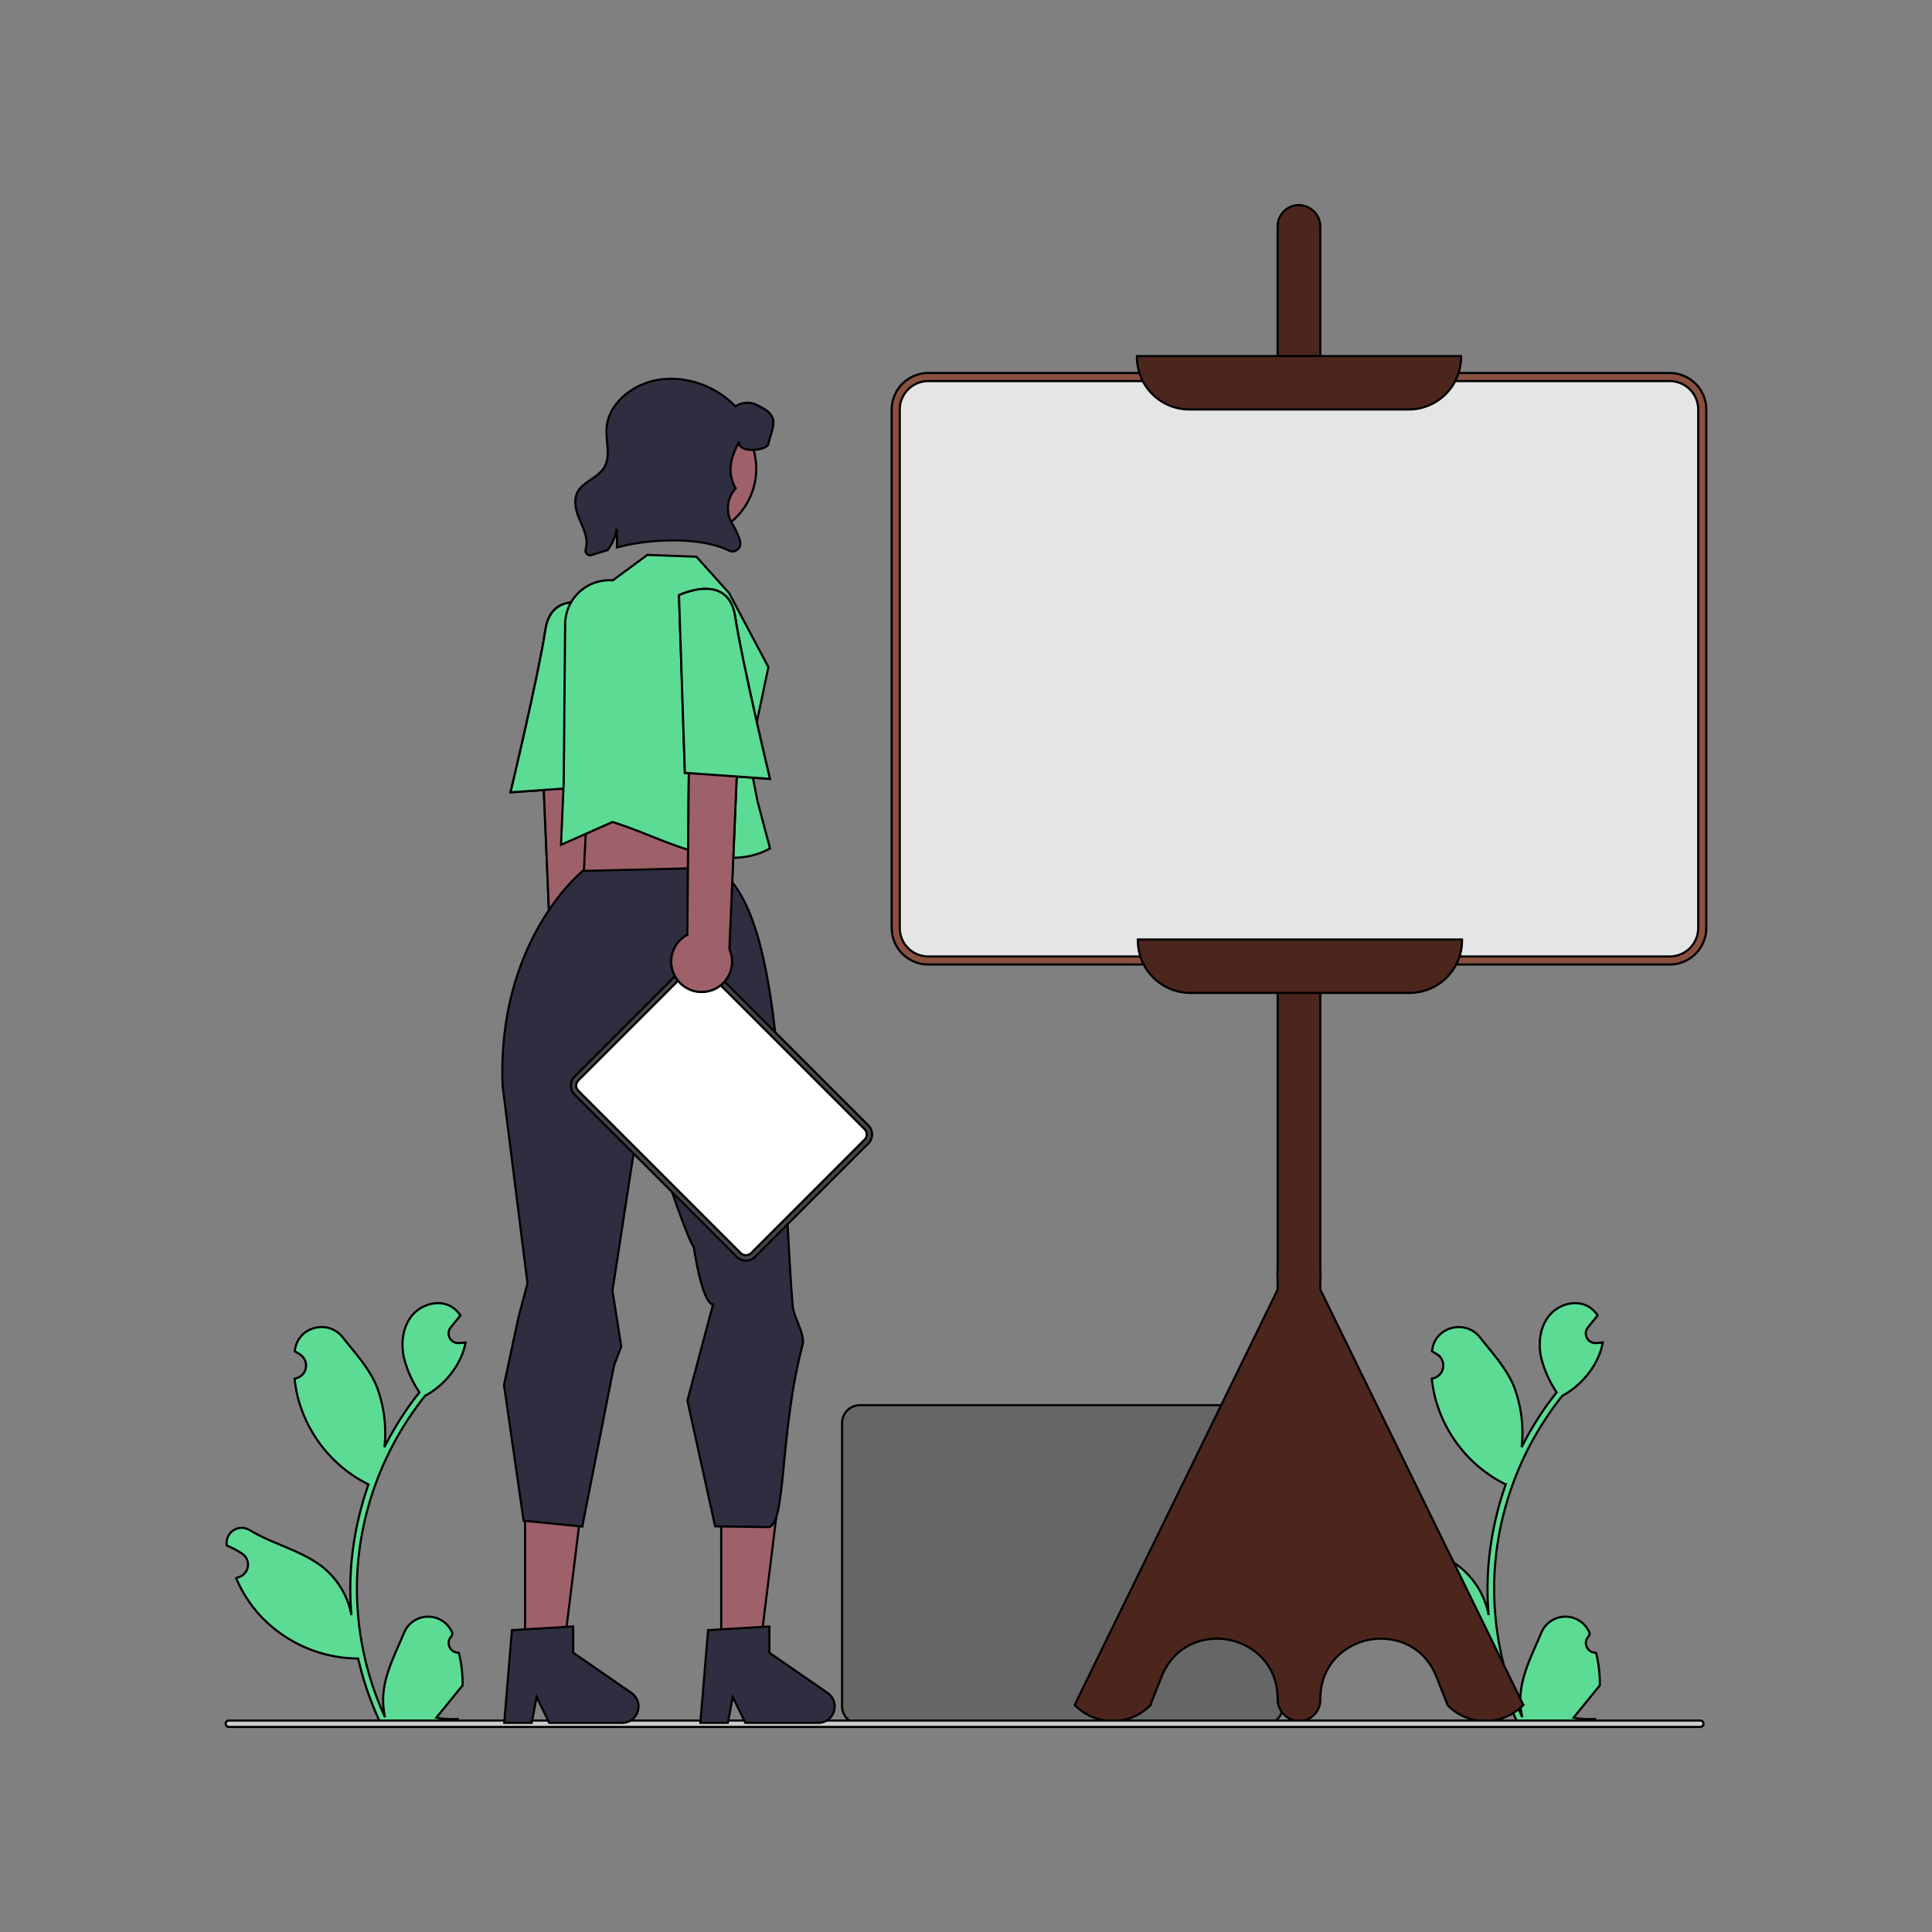 <svg width="900" height="900" xmlns="http://www.w3.org/2000/svg" data-name="Layer 1">
 <rect width="100%" height="100%" fill="#808080" stroke="none"/>
 <g>
  <title>Layer 1</title>
  <path id="svg_1" fill="#666666" d="m589.326,803.114l-188.769,0a8.286,8.286 0 0 1 -8.277,-8.276l0,-131.978a8.286,8.286 0 0 1 8.277,-8.277l188.769,0a8.286,8.286 0 0 1 8.276,8.277l0,131.978a8.286,8.286 0 0 1 -8.276,8.276z" stroke="null"/>
  <path id="svg_2" fill="#9e616a" d="m280.84,462.837a14.06,14.06 0 0 0 -4.502,-21.084l-1.19,-126.258l-23.598,10.829l5.19,122.11a14.136,14.136 0 0 0 24.1,14.403l-0,0z" stroke="null"/>
  <path id="svg_3" fill="#9e616a" d="m280.205,283.528s-22.956,-11.135 -26.13,9.874s-16.233,75.687 -16.233,75.687l39.625,-2.802l2.738,-82.758z" stroke="null"/>
  <path id="svg_4" fill="#9e616a" d="m280.84,462.837a14.06,14.06 0 0 0 -4.502,-21.084l-1.19,-126.258l-23.598,10.829l5.19,122.11a14.136,14.136 0 0 0 24.1,14.403l-0,0z" stroke="null"/>
  <path id="svg_5" fill="#5cdb95" d="m280.205,283.528s-22.956,-11.135 -26.13,9.874s-16.233,75.687 -16.233,75.687l39.625,-2.802l2.738,-82.758z" stroke="null"/>
  <path id="svg_6" fill="#5cdb95" d="m213.738,769.892a4.525,4.525 0 0 1 -3.28,-7.843c0.114,-0.454 0.196,-0.779 0.31,-1.233q-0.061,-0.148 -0.123,-0.296a12.152,12.152 0 0 0 -22.416,0.083c-3.666,8.83 -8.334,17.675 -9.483,27.012a35.951,35.951 0 0 0 0.631,12.364a144.134,144.134 0 0 1 -13.111,-59.863a139.117,139.117 0 0 1 0.863,-15.52q0.715,-6.337 1.984,-12.583a145.804,145.804 0 0 1 28.914,-61.795a38.803,38.803 0 0 0 16.138,-16.743a29.599,29.599 0 0 0 2.692,-8.088c-0.786,0.103 -1.584,0.167 -2.37,0.219c-0.245,0.013 -0.502,0.026 -0.747,0.039l-0.092,0.004a4.483,4.483 0 0 1 -3.682,-7.304q0.509,-0.626 1.018,-1.252c0.515,-0.644 1.043,-1.275 1.558,-1.919a2.234,2.234 0 0 0 0.167,-0.193c0.593,-0.734 1.185,-1.455 1.777,-2.19a12.965,12.965 0 0 0 -4.25,-4.108c-5.937,-3.477 -14.129,-1.069 -18.418,4.302c-4.302,5.371 -5.113,12.905 -3.619,19.615a51.956,51.956 0 0 0 7.187,16.022c-0.322,0.412 -0.657,0.811 -0.979,1.224a146.745,146.745 0 0 0 -15.317,24.265a61.004,61.004 0 0 0 -3.642,-28.335c-3.486,-8.41 -10.02,-15.492 -15.774,-22.762c-6.911,-8.733 -21.084,-4.921 -22.302,6.148q-0.018,0.161 -0.035,0.321q1.282,0.723 2.51,1.535a6.138,6.138 0 0 1 -2.475,11.17l-0.125,0.019a61.076,61.076 0 0 0 1.61,9.132a62.883,62.883 0 0 0 31.31,39.411c0.502,0.258 0.992,0.515 1.494,0.76a149.785,149.785 0 0 0 -8.063,37.943a142.066,142.066 0 0 0 0.103,22.938l-0.039,-0.271a37.54,37.54 0 0 0 -12.815,-21.676c-9.862,-8.101 -23.795,-11.084 -34.434,-17.596a7.045,7.045 0 0 0 -10.79,6.854q0.021,0.142 0.044,0.284a41.237,41.237 0 0 1 4.624,2.228q1.282,0.723 2.51,1.535a6.138,6.138 0 0 1 -2.475,11.17l-0.125,0.019c-0.09,0.013 -0.167,0.026 -0.257,0.039a61.127,61.127 0 0 0 11.244,17.606a62.939,62.939 0 0 0 45.645,20.028l0.013,0a149.741,149.741 0 0 0 10.059,29.365l35.933,0c0.129,-0.399 0.245,-0.811 0.361,-1.211a40.827,40.827 0 0 1 -9.943,-0.592c2.666,-3.271 5.332,-6.569 7.998,-9.84a2.231,2.231 0 0 0 0.167,-0.193c1.352,-1.674 2.718,-3.336 4.07,-5.01l0.001,-0.002a59.803,59.803 0 0 0 -1.752,-15.234l-0.001,-0.001l0,0z" stroke="null"/>
  <path id="svg_7" fill="#5cdb95" d="m743.504,769.892a4.525,4.525 0 0 1 -3.28,-7.843c0.114,-0.454 0.196,-0.779 0.31,-1.233q-0.061,-0.148 -0.123,-0.296a12.152,12.152 0 0 0 -22.416,0.083c-3.666,8.83 -8.334,17.675 -9.483,27.012a35.951,35.951 0 0 0 0.631,12.364a144.134,144.134 0 0 1 -13.111,-59.863a139.117,139.117 0 0 1 0.863,-15.52q0.715,-6.337 1.984,-12.583a145.804,145.804 0 0 1 28.914,-61.795a38.803,38.803 0 0 0 16.138,-16.743a29.599,29.599 0 0 0 2.692,-8.088c-0.786,0.103 -1.584,0.167 -2.37,0.219c-0.245,0.013 -0.502,0.026 -0.747,0.039l-0.092,0.004a4.483,4.483 0 0 1 -3.682,-7.304q0.509,-0.626 1.018,-1.252c0.515,-0.644 1.043,-1.275 1.558,-1.919a2.234,2.234 0 0 0 0.167,-0.193c0.593,-0.734 1.185,-1.455 1.777,-2.19a12.965,12.965 0 0 0 -4.25,-4.108c-5.937,-3.477 -14.129,-1.069 -18.418,4.302c-4.302,5.371 -5.113,12.905 -3.619,19.615a51.956,51.956 0 0 0 7.187,16.022c-0.322,0.412 -0.657,0.811 -0.979,1.224a146.745,146.745 0 0 0 -15.317,24.265a61.004,61.004 0 0 0 -3.642,-28.335c-3.486,-8.41 -10.02,-15.492 -15.774,-22.762c-6.911,-8.733 -21.084,-4.921 -22.302,6.148q-0.018,0.161 -0.035,0.321q1.282,0.723 2.51,1.535a6.138,6.138 0 0 1 -2.475,11.17l-0.125,0.019a61.076,61.076 0 0 0 1.61,9.132a62.883,62.883 0 0 0 31.31,39.411c0.502,0.258 0.992,0.515 1.494,0.76a149.785,149.785 0 0 0 -8.063,37.943a142.066,142.066 0 0 0 0.103,22.938l-0.039,-0.271a37.54,37.54 0 0 0 -12.815,-21.676c-9.862,-8.101 -23.795,-11.084 -34.434,-17.596a7.045,7.045 0 0 0 -10.79,6.854q0.021,0.142 0.044,0.284a41.237,41.237 0 0 1 4.624,2.228q1.282,0.723 2.51,1.535a6.138,6.138 0 0 1 -2.475,11.17l-0.125,0.019c-0.09,0.013 -0.167,0.026 -0.257,0.039a61.127,61.127 0 0 0 11.244,17.606a62.939,62.939 0 0 0 45.645,20.028l0.013,0a149.741,149.741 0 0 0 10.059,29.365l35.933,0c0.129,-0.399 0.245,-0.811 0.361,-1.211a40.827,40.827 0 0 1 -9.943,-0.592c2.666,-3.271 5.332,-6.569 7.998,-9.84a2.231,2.231 0 0 0 0.167,-0.193c1.352,-1.674 2.718,-3.336 4.07,-5.01l0.001,-0.002a59.803,59.803 0 0 0 -1.752,-15.234l-0.001,-0.001l0,0z" stroke="null"/>
  <path id="svg_8" fill="#4C261D" d="m605.128,801.741c-0.103,0 -0.207,-0.002 -0.31,-0.005a10.231,10.231 0 0 1 -9.646,-10.338c0,-16.024 -11.447,-25.372 -22.79,-27.527c-11.344,-2.154 -25.421,2.343 -31.297,17.254l-5.342,13.409a24.637,24.637 0 0 1 -34.8,0l-0.316,-0.316l0.196,-0.402l94.348,-193.037l0,-4.731a24.407,24.407 0 0 1 0.003,-4.383l-0.003,-486.186a9.952,9.952 0 0 1 10.258,-9.948a10.231,10.231 0 0 1 9.647,10.338l0,485.852a24.408,24.408 0 0 1 -0.002,4.383l0.002,4.673l94.545,193.441l-0.316,0.316a24.637,24.637 0 0 1 -34.8,0l-0.14,-0.213l-5.202,-13.197c-5.876,-14.909 -19.951,-19.404 -31.297,-17.254c-11.344,2.155 -22.79,11.503 -22.79,27.527l0,0.391a9.952,9.952 0 0 1 -9.948,9.952l-0,0l0,0z" stroke="null"/>
  <path id="svg_9" fill="#e5e5e5" d="m777.832,447.432l-345.416,0a15.162,15.162 0 0 1 -15.145,-15.144l0,-241.498a15.162,15.162 0 0 1 15.145,-15.145l345.416,0a15.162,15.162 0 0 1 15.144,15.145l0,241.498a15.162,15.162 0 0 1 -15.144,15.144l0,-0z" stroke="null"/>
  <path id="svg_10" fill="#894F3F" d="m777.832,449.311l-345.416,0a17.043,17.043 0 0 1 -17.024,-17.022l0,-241.499a17.043,17.043 0 0 1 17.024,-17.023l345.416,0a17.043,17.043 0 0 1 17.023,17.023l0,241.499a17.042,17.042 0 0 1 -17.023,17.022zm-345.416,-271.787a13.281,13.281 0 0 0 -13.266,13.266l0,241.499a13.281,13.281 0 0 0 13.266,13.265l345.416,0a13.281,13.281 0 0 0 13.266,-13.265l0,-241.499a13.28,13.28 0 0 0 -13.266,-13.266l-345.416,0z" stroke="null"/>
  <path id="svg_11" fill="#4C261D" d="m656.195,190.744l-102.142,0a24.453,24.453 0 0 1 -24.425,-24.425l0,-0.444l150.993,0l0,0.444a24.453,24.453 0 0 1 -24.425,24.425z" stroke="null"/>
  <path id="svg_12" fill="#4C261D" d="m656.639,462.532l-102.142,0a24.453,24.453 0 0 1 -24.425,-24.425l0,-0.444l150.993,0l0,0.444a24.453,24.453 0 0 1 -24.425,24.425z" stroke="null"/>
  <path id="svg_13" fill="#ccc" d="m793.552,802.984a1.486,1.486 0 0 1 -1.49,1.49l-685.427,0a1.49,1.49 0 0 1 0,-2.981l685.427,0a1.486,1.486 0 0 1 1.49,1.49l0,-0z" stroke="null"/>
  <polygon id="svg_14" fill="#9e616a" points="335.97,768.291 354.025,768.291 362.614,698.65 335.966,698.652 335.97,768.291 " stroke="null"/>
  <path id="svg_15" fill="#2f2e41" d="m329.855,759.385l28.541,-1.704l0,12.228l27.135,18.74a7.638,7.638 0 0 1 -4.34,13.924l-33.979,0l-5.857,-12.096l-2.287,12.096l-12.812,0l3.599,-43.189l0,0z" stroke="null"/>
  <polygon id="svg_16" fill="#9e616a" points="274.566,380.937 272.798,389.366 271.293,420.457 331.714,412.276 336.354,376.275 329.941,365.737 274.566,380.937 " stroke="null"/>
  <polygon id="svg_17" fill="#9e616a" points="244.596,768.291 262.651,768.291 271.24,698.65 244.592,698.652 244.596,768.291 " stroke="null"/>
  <path id="svg_18" fill="#2f2e41" d="m234.801,645.256l-0.001,-0.186l6.758,-31.55l4.167,-15.707l-11.584,-91.963c-2.728,-66.814 36.034,-98.931 36.34,-99.247l0.841,-0.874l62.164,-1.521c33.447,20.04 29.661,129.648 35.785,204.19c0.437,5.315 5.925,13.161 4.576,18.217c-10.703,40.11 -7.568,83.487 -15.721,84.769l-24.999,-0.347l-12.911,-58.598l11.918,-44.694c-5.286,-0.974 -8.939,-26.816 -8.939,-26.816c-2.303,-2.735 -10.255,-25.995 -10.255,-25.995l-10.602,-64.386l-17.034,110.743l4.102,25.98l-3.395,8.933l-14.538,73.748l-0.155,1.188l-27.409,-2.736l-9.108,-63.148l0,-0z" stroke="null"/>
  <path id="svg_19" fill="#2f2e41" d="m238.482,759.385l28.541,-1.704l0,12.228l27.135,18.74a7.638,7.638 0 0 1 -4.34,13.924l-33.979,0l-5.857,-12.096l-2.287,12.096l-12.812,0l3.599,-43.189l-0,0z" stroke="null"/>
  <path id="svg_20" fill="#5cdb95" d="m324.413,259.347l15.239,16.932l18.304,34.5l-8.991,42.542l3.931,19.963l5.805,21.945c-22.367,12.373 -48.936,-4.715 -73.345,-12.304l-24.016,10.611l1.27,-29.208l0.651,-73.592a20.626,20.626 0 0 1 22.207,-20.383l0,0l16.086,-11.853l22.859,0.847l0,0z" stroke="null"/>
  <circle id="svg_21" fill="#9e616a" r="32.133" cy="218.351" cx="320.145" stroke="null"/>
  <path id="svg_22" fill="#2f2e41" d="m357.957,206.754c-0.566,3.148 -14.093,4.668 -13.686,-0.934c-2.632,5.274 -6.565,12.927 -1.555,21.694a13.755,13.755 0 0 0 -1.856,16.047a41.52,41.52 0 0 1 3.566,7.32a11.116,11.116 0 0 1 0.407,1.897a3.629,3.629 0 0 1 -5.165,3.724c-13.627,-6.674 -37.39,-5.543 -52.297,-1.471q0.149,-4.35 -0.119,-8.68a21.458,21.458 0 0 1 -4.231,9.912c-2.553,0.755 -5.055,1.539 -7.479,2.314a2.148,2.148 0 0 1 -2.731,-2.622a12.081,12.081 0 0 0 0.258,-5.264c-0.616,-3.635 -2.443,-6.923 -3.734,-10.369s-2.026,-7.409 -0.447,-10.736c2.453,-5.165 9.366,-6.744 12.415,-11.581c3.427,-5.433 0.765,-12.514 1.301,-18.92c0.755,-9.058 8.174,-16.417 16.537,-19.973c14.481,-6.158 32.596,-1.171 43.452,10.211a9.941,9.941 0 0 1 10.399,-0.447c3.208,1.718 5.512,2.612 6.952,5.959c1.261,2.94 -1.41,8.76 -1.986,11.918l-0,-0z" stroke="null"/>
  <path id="svg_23" fill="#fff" d="m344.154,584.629l-75.601,-75.601a4.693,4.693 0 0 1 -0,-6.629l52.856,-52.856a4.693,4.693 0 0 1 6.629,0l75.601,75.601a4.693,4.693 0 0 1 -0,6.629l-52.856,52.856a4.693,4.693 0 0 1 -6.629,0z" stroke="null"/>
  <path id="svg_24" fill="#444444" d="m347.469,587.251a5.899,5.899 0 0 1 -4.2,-1.737l-75.601,-75.6a5.944,5.944 0 0 1 0,-8.4l52.856,-52.856a5.945,5.945 0 0 1 8.401,0l75.6,75.6a5.944,5.944 0 0 1 0,8.4l-52.856,52.856a5.899,5.899 0 0 1 -4.2,1.737zm-22.744,-137.827a3.406,3.406 0 0 0 -2.428,1.004l-52.857,52.856a3.44,3.44 0 0 0 0,4.858l75.601,75.6a3.525,3.525 0 0 0 4.858,0l52.856,-52.856a3.44,3.44 0 0 0 0,-4.858l-75.601,-75.6a3.408,3.408 0 0 0 -2.429,-1.004l0,0z" stroke="null"/>
  <path id="svg_25" fill="#9e616a" d="m315.67,456.575a14.06,14.06 0 0 1 4.502,-21.084l1.19,-126.258l23.598,10.829l-5.19,122.11a14.136,14.136 0 0 1 -24.1,14.403l0,0z" stroke="null"/>
  <path id="svg_26" fill="#9e616a" d="m316.305,277.266s22.956,-11.135 26.13,9.874s16.233,75.687 16.233,75.687l-39.625,-2.802l-2.738,-82.758z" stroke="null"/>
  <path id="svg_27" fill="#9e616a" d="m315.67,456.575a14.06,14.06 0 0 1 4.502,-21.084l1.19,-126.258l23.598,10.829l-5.19,122.11a14.136,14.136 0 0 1 -24.1,14.403l0,0z" stroke="null"/>
  <path id="svg_28" fill="#5cdb95" d="m316.305,277.266s22.956,-11.135 26.13,9.874s16.233,75.687 16.233,75.687l-39.625,-2.802l-2.738,-82.758z" stroke="null"/>
 </g>

</svg>